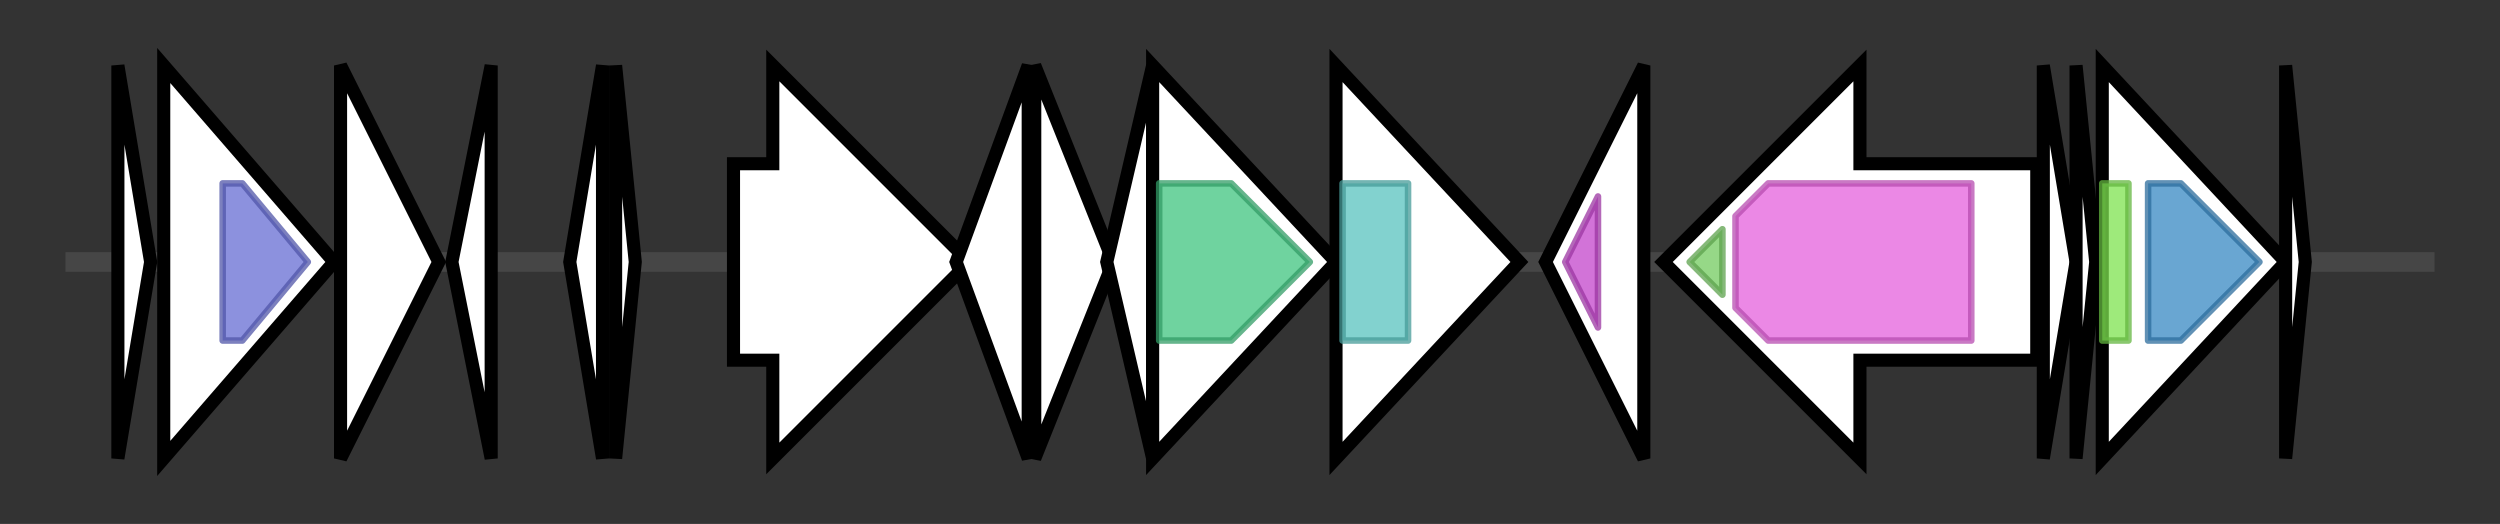 <svg version="1.1" baseProfile="full" xmlns="http://www.w3.org/2000/svg" width="381.733" height="80">
	<rect width="100%" height="100%" fill="#333333" stroke="none"/>
	<g>
		<line x1="10" y1="40.0" x2="371.733" y2="40.0" style="stroke:rgb(70,70,70); stroke-width:3 "/>
		<g>
			<title> (ctg1630_10)</title>
			<polygon class=" (ctg1630_10)" points="18,10 23,40 18,70" fill="rgb(255,255,255)" fill-opacity="1.0" stroke="rgb(0,0,0)" stroke-width="2"  />
		</g>
		<g>
			<title> (ctg1630_11)</title>
			<polygon class=" (ctg1630_11)" points="25,10 51,40 25,70" fill="rgb(255,255,255)" fill-opacity="1.0" stroke="rgb(0,0,0)" stroke-width="2"  />
			<g>
				<title>GST_C (PF00043)
"Glutathione S-transferase, C-terminal domain"</title>
				<polygon class="PF00043" points="34,28 37,28 47,40 47,40 37,52 34,52" stroke-linejoin="round" width="13" height="24" fill="rgb(102,108,211)" stroke="rgb(81,86,168)" stroke-width="1" opacity="0.75" />
			</g>
		</g>
		<g>
			<title> (ctg1630_12)</title>
			<polygon class=" (ctg1630_12)" points="52,10 67,40 52,70" fill="rgb(255,255,255)" fill-opacity="1.0" stroke="rgb(0,0,0)" stroke-width="2"  />
		</g>
		<g>
			<title> (ctg1630_13)</title>
			<polygon class=" (ctg1630_13)" points="69,40 75,10 75,70" fill="rgb(255,255,255)" fill-opacity="1.0" stroke="rgb(0,0,0)" stroke-width="2"  />
		</g>
		<g>
			<title> (ctg1630_14)</title>
			<polygon class=" (ctg1630_14)" points="87,40 92,10 92,70" fill="rgb(255,255,255)" fill-opacity="1.0" stroke="rgb(0,0,0)" stroke-width="2"  />
		</g>
		<g>
			<title> (ctg1630_15)</title>
			<polygon class=" (ctg1630_15)" points="94,10 97,40 94,70" fill="rgb(255,255,255)" fill-opacity="1.0" stroke="rgb(0,0,0)" stroke-width="2"  />
		</g>
		<g>
			<title> (ctg1630_16)</title>
			<polygon class=" (ctg1630_16)" points="112,25 118,25 118,10 148,40 118,70 118,55 112,55" fill="rgb(255,255,255)" fill-opacity="1.0" stroke="rgb(0,0,0)" stroke-width="2"  />
		</g>
		<g>
			<title> (ctg1630_17)</title>
			<polygon class=" (ctg1630_17)" points="146,40 157,10 157,70" fill="rgb(255,255,255)" fill-opacity="1.0" stroke="rgb(0,0,0)" stroke-width="2"  />
		</g>
		<g>
			<title> (ctg1630_18)</title>
			<polygon class=" (ctg1630_18)" points="158,10 170,40 158,70" fill="rgb(255,255,255)" fill-opacity="1.0" stroke="rgb(0,0,0)" stroke-width="2"  />
		</g>
		<g>
			<title> (ctg1630_19)</title>
			<polygon class=" (ctg1630_19)" points="169,40 176,10 176,70" fill="rgb(255,255,255)" fill-opacity="1.0" stroke="rgb(0,0,0)" stroke-width="2"  />
		</g>
		<g>
			<title> (ctg1630_20)</title>
			<polygon class=" (ctg1630_20)" points="176,10 204,40 176,70" fill="rgb(255,255,255)" fill-opacity="1.0" stroke="rgb(0,0,0)" stroke-width="2"  />
			<g>
				<title>DUF692 (PF05114)
"Protein of unknown function (DUF692)"</title>
				<polygon class="PF05114" points="177,28 188,28 200,40 188,52 177,52" stroke-linejoin="round" width="26" height="24" fill="rgb(63,196,127)" stroke="rgb(50,156,101)" stroke-width="1" opacity="0.75" />
			</g>
		</g>
		<g>
			<title> (ctg1630_21)</title>
			<polygon class=" (ctg1630_21)" points="204,10 232,40 204,70" fill="rgb(255,255,255)" fill-opacity="1.0" stroke="rgb(0,0,0)" stroke-width="2"  />
			<g>
				<title>DUF2063 (PF09836)
"Putative DNA-binding domain"</title>
				<rect class="PF09836" x="205" y="28" stroke-linejoin="round" width="10" height="24" fill="rgb(88,194,190)" stroke="rgb(70,155,152)" stroke-width="1" opacity="0.75" />
			</g>
		</g>
		<g>
			<title> (ctg1630_22)</title>
			<polygon class=" (ctg1630_22)" points="236,40 251,10 251,70" fill="rgb(255,255,255)" fill-opacity="1.0" stroke="rgb(0,0,0)" stroke-width="2"  />
			<g>
				<title>DUF4156 (PF13698)
"Domain of unknown function (DUF4156)"</title>
				<polygon class="PF13698" points="239,40 244,30 244,50" stroke-linejoin="round" width="8" height="24" fill="rgb(194,68,203)" stroke="rgb(155,54,162)" stroke-width="1" opacity="0.75" />
			</g>
		</g>
		<g>
			<title> (ctg1630_23)</title>
			<polygon class=" (ctg1630_23)" points="311,25 284,25 284,10 254,40 284,70 284,55 311,55" fill="rgb(255,255,255)" fill-opacity="1.0" stroke="rgb(0,0,0)" stroke-width="2"  />
			<g>
				<title>HGTP_anticodon (PF03129)
"Anticodon binding domain"</title>
				<polygon class="PF03129" points="258,40 263,35 263,45" stroke-linejoin="round" width="9" height="24" fill="rgb(115,202,95)" stroke="rgb(92,161,76)" stroke-width="1" opacity="0.75" />
			</g>
			<g>
				<title>tRNA-synt_2b (PF00587)
"tRNA synthetase class II core domain (G, H, P, S and T)"</title>
				<polygon class="PF00587" points="265,33 270,28 301,28 301,52 270,52 265,47" stroke-linejoin="round" width="36" height="24" fill="rgb(228,96,220)" stroke="rgb(182,76,176)" stroke-width="1" opacity="0.75" />
			</g>
		</g>
		<g>
			<title> (ctg1630_24)</title>
			<polygon class=" (ctg1630_24)" points="312,10 317,40 312,70" fill="rgb(255,255,255)" fill-opacity="1.0" stroke="rgb(0,0,0)" stroke-width="2"  />
		</g>
		<g>
			<title> (ctg1630_25)</title>
			<polygon class=" (ctg1630_25)" points="317,10 320,40 317,70" fill="rgb(255,255,255)" fill-opacity="1.0" stroke="rgb(0,0,0)" stroke-width="2"  />
		</g>
		<g>
			<title> (ctg1630_26)</title>
			<polygon class=" (ctg1630_26)" points="321,10 349,40 321,70" fill="rgb(255,255,255)" fill-opacity="1.0" stroke="rgb(0,0,0)" stroke-width="2"  />
			<g>
				<title>HTH_1 (PF00126)
"Bacterial regulatory helix-turn-helix protein, lysR family"</title>
				<rect class="PF00126" x="321" y="28" stroke-linejoin="round" width="4" height="24" fill="rgb(125,227,79)" stroke="rgb(99,181,63)" stroke-width="1" opacity="0.75" />
			</g>
			<g>
				<title>LysR_substrate (PF03466)
"LysR substrate binding domain"</title>
				<polygon class="PF03466" points="328,28 333,28 345,40 333,52 328,52" stroke-linejoin="round" width="21" height="24" fill="rgb(55,136,195)" stroke="rgb(44,108,156)" stroke-width="1" opacity="0.75" />
			</g>
		</g>
		<g>
			<title> (ctg1630_27)</title>
			<polygon class=" (ctg1630_27)" points="349,10 352,40 349,70" fill="rgb(255,255,255)" fill-opacity="1.0" stroke="rgb(0,0,0)" stroke-width="2"  />
		</g>
	</g>
</svg>
